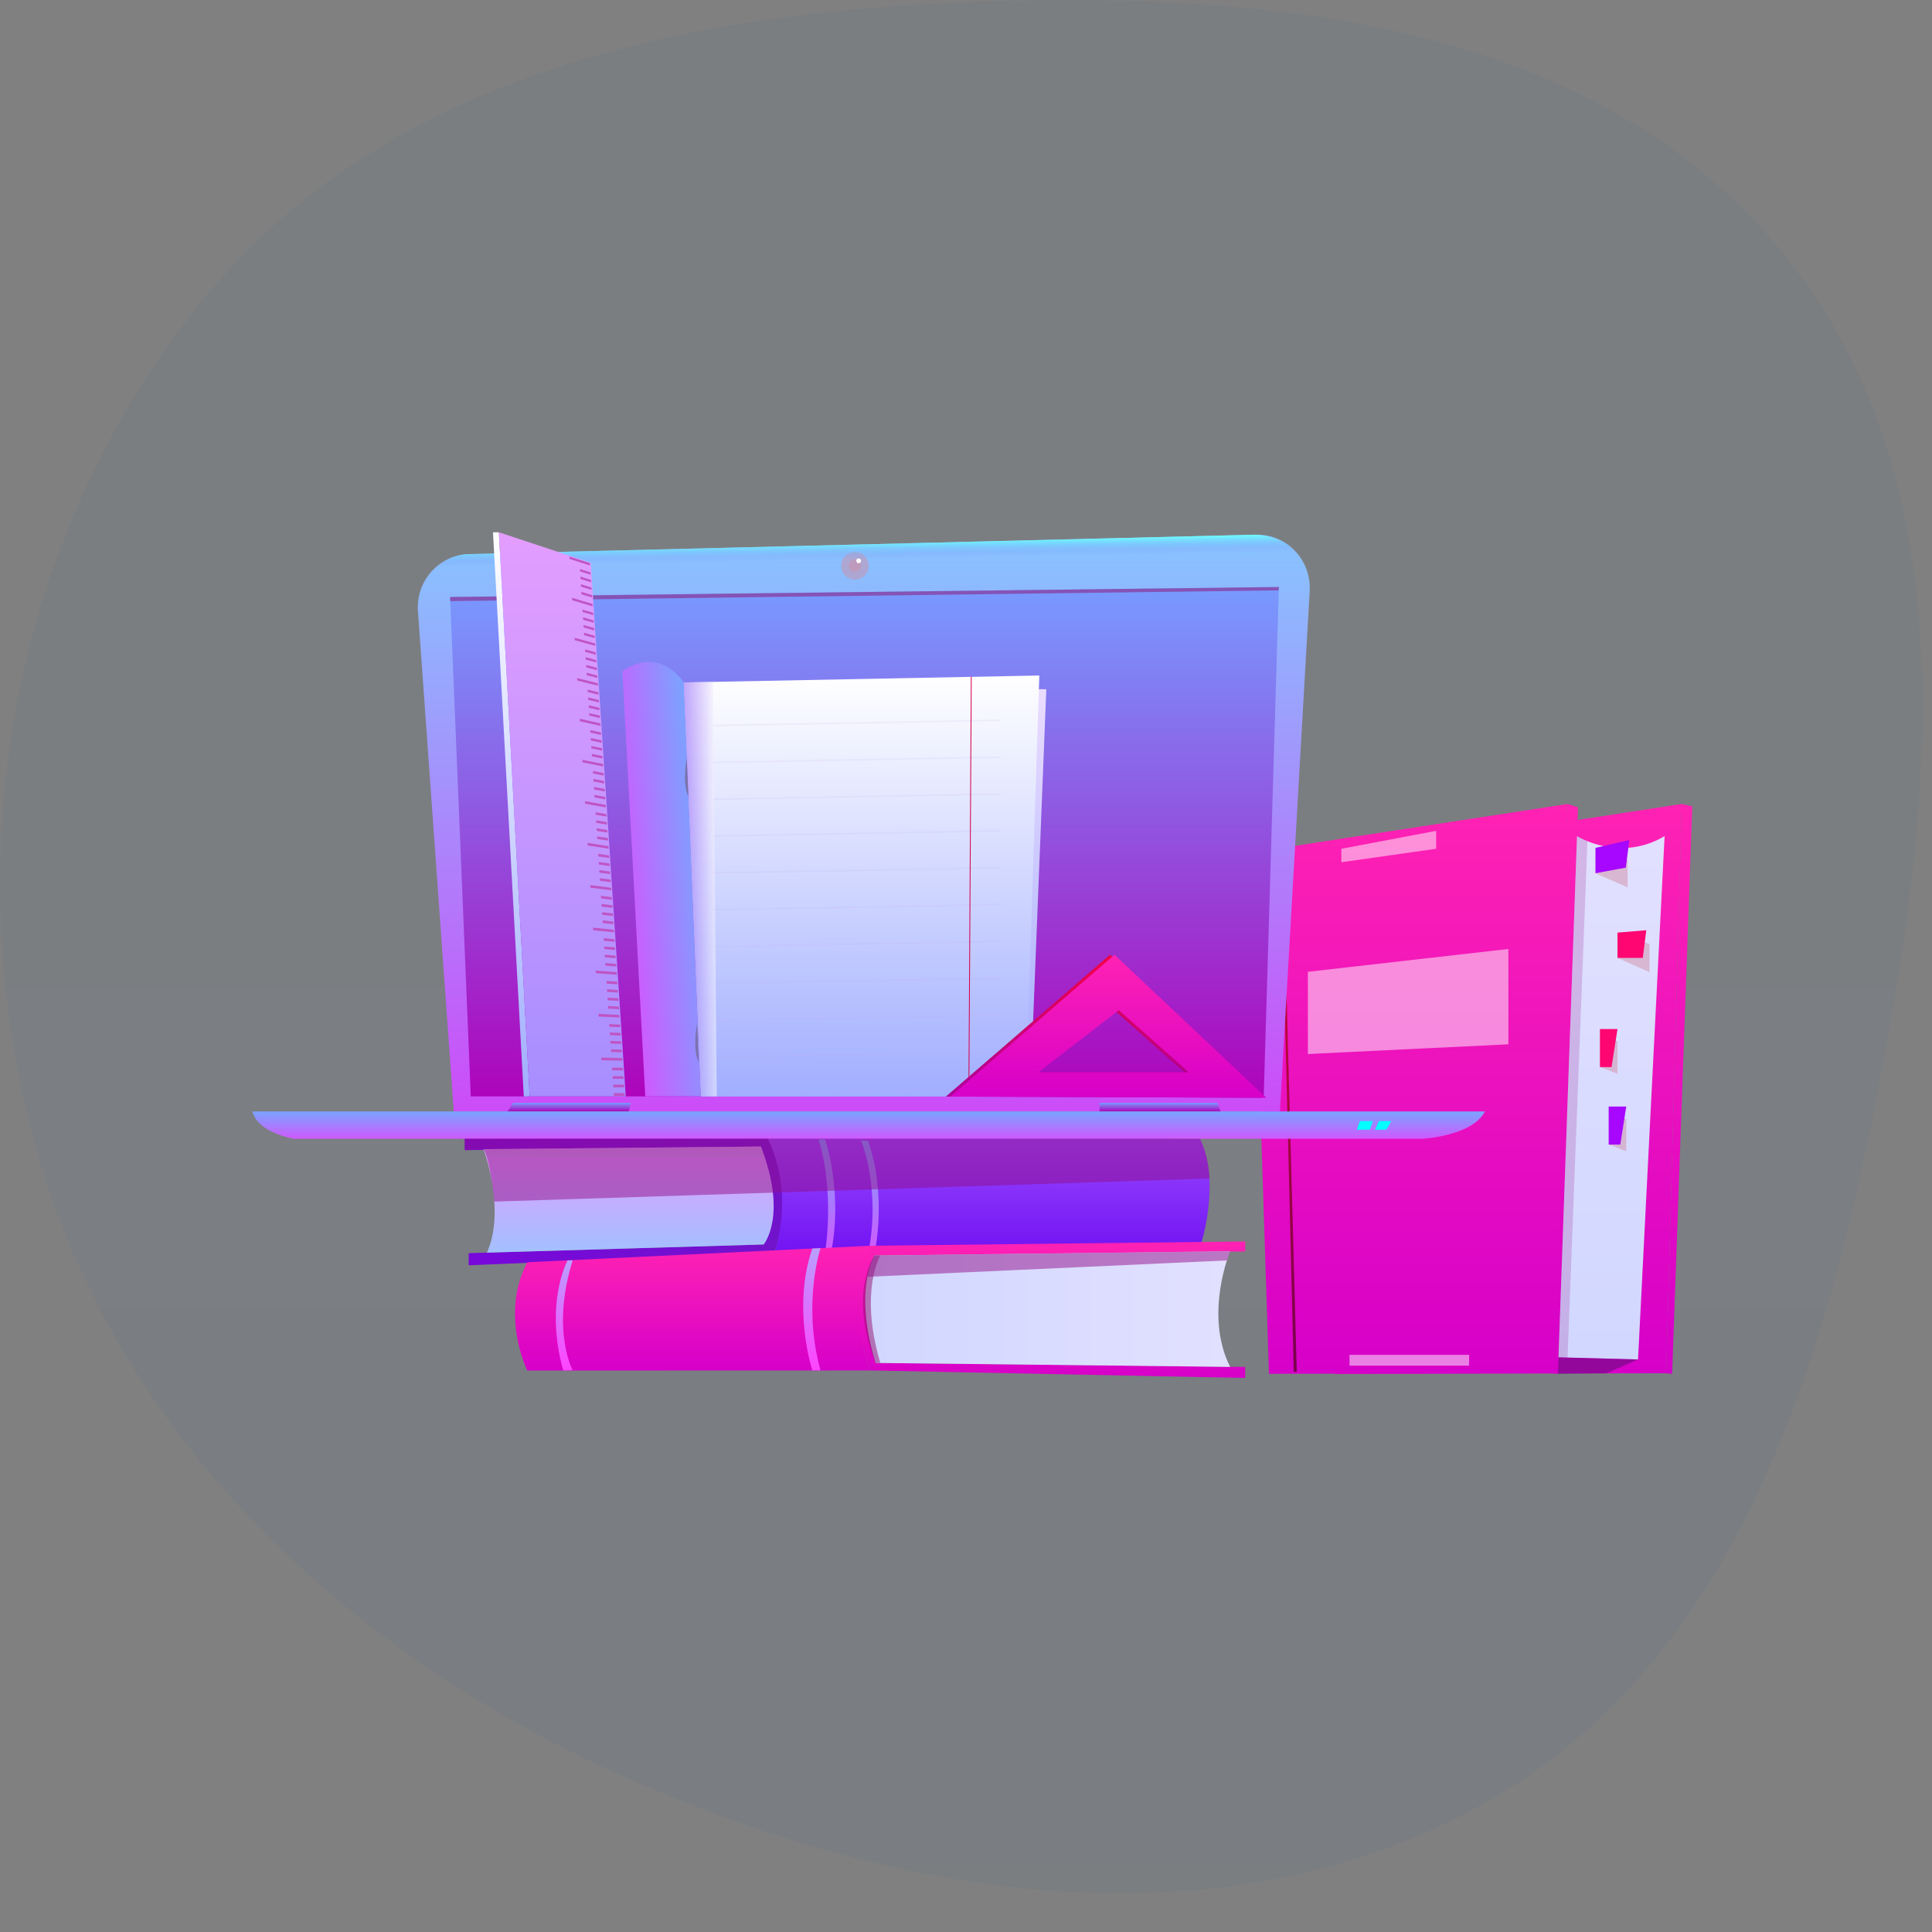 <svg width="200" height="200" viewBox="0 0 200 200" fill="none" xmlns="http://www.w3.org/2000/svg">
<rect x="0" y="0" width="200" height="200" fill="#808080" stroke="none"/>
<path d="M153.748 186.621C180.366 171.665 189.351 140.045 194.929 110.109C200.427 80.608 203.274 48.171 183.815 25.271C164.309 2.314 131.677 -0.846 101.505 0.162C71.401 1.168 40.374 7.498 21.271 30.702C1.202 55.081 -4.736 88.526 3.755 118.9C12.097 148.738 35.715 170.875 64.03 183.659C92.704 196.605 126.326 202.028 153.748 186.621Z" fill="url(#paint0_linear)"/>
<path fill-rule="evenodd" clip-rule="evenodd" d="M138.172 142.223L137.646 88.823L174.096 83.228L172.481 142.158L138.172 142.223Z" fill="url(#paint1_linear)"/>
<path fill-rule="evenodd" clip-rule="evenodd" d="M174.095 83.228L175.184 83.47L173.097 142.223L172.48 142.158L174.095 83.228Z" fill="url(#paint2_linear)"/>
<path fill-rule="evenodd" clip-rule="evenodd" d="M131.363 142.217L129.622 88.241L162.271 83.229L160.656 142.158L131.363 142.217Z" fill="url(#paint3_linear)"/>
<path fill-rule="evenodd" clip-rule="evenodd" d="M162.271 83.228L163.357 83.576L161.274 142.223L160.656 142.158L162.271 83.228Z" fill="url(#paint4_linear)"/>
<path fill-rule="evenodd" clip-rule="evenodd" d="M163.252 86.553C163.252 86.553 167.642 89.333 172.318 86.553L169.569 140.732L161.335 140.511L163.252 86.553Z" fill="url(#paint5_linear)"/>
<path opacity="0.5" fill-rule="evenodd" clip-rule="evenodd" d="M169.569 140.732L166.265 142.168L161.274 142.223L161.335 140.511L169.569 140.732Z" fill="#520F6F"/>
<path opacity="0.2" fill-rule="evenodd" clip-rule="evenodd" d="M163.252 86.553L164.331 87.08L162.271 140.535L161.335 140.511L163.252 86.553Z" fill="#930F8B"/>
<path opacity="0.5" fill-rule="evenodd" clip-rule="evenodd" d="M138.861 87.865V89.257L148.669 87.865V86.008L138.861 87.865Z" fill="white"/>
<path opacity="0.5" d="M152.083 140.253H139.702V141.369H152.083V140.253Z" fill="white"/>
<path opacity="0.5" fill-rule="evenodd" clip-rule="evenodd" d="M135.39 109.112V100.6L156.15 98.237V108.107L135.39 109.112Z" fill="white"/>
<path fill-rule="evenodd" clip-rule="evenodd" d="M133.931 142.006L132.587 87.782L132.774 87.741L134.24 142.006H133.931Z" fill="url(#paint6_linear)"/>
<path opacity="0.5" fill-rule="evenodd" clip-rule="evenodd" d="M167.442 99.16L170.76 100.635V97.728L167.442 96.543V99.16Z" fill="#D190A6"/>
<path fill-rule="evenodd" clip-rule="evenodd" d="M167.442 96.542L170.424 96.298L170.061 99.16H167.442V96.542Z" fill="#FF0672"/>
<path opacity="0.5" fill-rule="evenodd" clip-rule="evenodd" d="M165.166 90.394L168.487 91.865V88.961L165.166 87.772V90.394Z" fill="#D190A6"/>
<path fill-rule="evenodd" clip-rule="evenodd" d="M165.166 87.772L168.667 86.956L168.304 89.818L165.166 90.394V87.772Z" fill="#A706FF"/>
<path opacity="0.5" fill-rule="evenodd" clip-rule="evenodd" d="M165.627 110.463L167.442 111.159V107.838L165.627 106.529V110.463Z" fill="#D190A6"/>
<path fill-rule="evenodd" clip-rule="evenodd" d="M165.627 106.529H167.442L166.828 110.463H165.627V106.529Z" fill="#FF0672"/>
<path opacity="0.5" fill-rule="evenodd" clip-rule="evenodd" d="M166.533 118.486L168.348 119.182V115.861L166.533 114.552V118.486Z" fill="#D190A6"/>
<path fill-rule="evenodd" clip-rule="evenodd" d="M166.533 114.552H168.348L167.734 118.486H166.533V114.552Z" fill="#A706FF"/>
<path fill-rule="evenodd" clip-rule="evenodd" d="M79.453 117.8C79.453 117.8 81.831 125.065 80.155 129.67L124.282 128.947C124.282 128.947 126.426 122.467 124.224 117.886L79.453 117.8Z" fill="url(#paint7_linear)"/>
<path fill-rule="evenodd" clip-rule="evenodd" d="M79.453 117.8L48.11 117.866V119.058L78.764 118.692C78.764 118.692 81.424 125.065 79.052 128.827L48.517 129.729V130.98L80.155 129.671C80.155 129.671 82.391 123.915 79.453 117.8Z" fill="url(#paint8_linear)"/>
<path fill-rule="evenodd" clip-rule="evenodd" d="M50.061 118.961C50.061 118.961 52.389 125.292 50.404 129.674L79.053 128.826C79.053 128.826 81.567 125.864 78.764 118.692L50.061 118.961Z" fill="url(#paint9_linear)"/>
<path opacity="0.5" fill-rule="evenodd" clip-rule="evenodd" d="M50.431 119.942L79.168 119.815L78.764 118.692L50.061 118.961L50.431 119.942Z" fill="#C4A9E2"/>
<path fill-rule="evenodd" clip-rule="evenodd" d="M89.132 118.065C89.132 118.065 91.171 122.853 89.926 129.508L90.574 129.498C90.574 129.498 91.83 123.759 89.855 118.086L89.132 118.065Z" fill="url(#paint10_linear)"/>
<path fill-rule="evenodd" clip-rule="evenodd" d="M85.421 117.965C85.421 117.965 87.26 123.301 86.055 129.574L85.421 129.563C85.421 129.563 86.449 123.528 84.735 117.944L85.421 117.965Z" fill="url(#paint11_linear)"/>
<path fill-rule="evenodd" clip-rule="evenodd" d="M54.584 141.879C54.584 141.879 51.724 136.085 54.584 130.67L90.039 128.961C90.039 128.961 87.901 135.537 90.039 141.868L54.584 141.879Z" fill="url(#paint12_linear)"/>
<path fill-rule="evenodd" clip-rule="evenodd" d="M90.039 128.961L128.904 128.517V129.553L90.507 129.977C90.507 129.977 88.78 135.63 90.663 141.09L128.9 141.503V142.644L90.035 141.868C90.039 141.865 87.522 134.852 90.039 128.961Z" fill="url(#paint13_linear)"/>
<path fill-rule="evenodd" clip-rule="evenodd" d="M127.346 129.529C127.346 129.529 124.598 136.057 127.346 141.5L90.666 141.09C90.666 141.09 88.308 134.528 90.51 129.977L127.346 129.529Z" fill="url(#paint14_linear)"/>
<path opacity="0.5" fill-rule="evenodd" clip-rule="evenodd" d="M90.51 129.977L91.131 129.97C91.131 129.97 88.923 133.66 91.131 141.09H90.67C90.667 141.09 87.779 134.817 90.51 129.977Z" fill="#930F6F"/>
<path opacity="0.5" fill-rule="evenodd" clip-rule="evenodd" d="M127.007 130.48L89.794 132.175C89.794 132.175 89.856 131.011 90.507 129.981L127.343 129.533L127.007 130.48Z" fill="#930F8B"/>
<path fill-rule="evenodd" clip-rule="evenodd" d="M84.942 129.206C84.942 129.206 83.026 135 84.942 141.868H84.091C84.091 141.868 81.967 135.368 84.091 129.247L84.942 129.206Z" fill="url(#paint15_linear)"/>
<path fill-rule="evenodd" clip-rule="evenodd" d="M58.763 130.466C58.763 130.466 56.344 134.845 58.305 141.879L59.283 141.844C59.283 141.844 57.03 137.718 59.283 130.473L58.763 130.466Z" fill="url(#paint16_linear)"/>
<path fill-rule="evenodd" clip-rule="evenodd" d="M46.973 115.055L43.275 63.366C42.993 60.194 45.416 57.438 48.554 57.362L130.029 55.354C133.235 55.278 135.811 58.023 135.573 61.272L132.499 115.051H46.973V115.055Z" fill="url(#paint17_linear)"/>
<path fill-rule="evenodd" clip-rule="evenodd" d="M46.593 61.799L132.387 60.765L130.82 113.497H48.734L46.593 61.799Z" fill="url(#paint18_linear)"/>
<path opacity="0.5" d="M88.505 60.001C89.29 60.001 89.926 59.354 89.926 58.557C89.926 57.76 89.29 57.114 88.505 57.114C87.719 57.114 87.083 57.76 87.083 58.557C87.083 59.354 87.719 60.001 88.505 60.001Z" fill="#D190A6"/>
<path opacity="0.5" d="M88.505 59.194C88.851 59.194 89.132 58.909 89.132 58.557C89.132 58.205 88.851 57.919 88.505 57.919C88.158 57.919 87.877 58.205 87.877 58.557C87.877 58.909 88.158 59.194 88.505 59.194Z" fill="#D190A6"/>
<path d="M88.888 58.302C89.023 58.302 89.132 58.191 89.132 58.054C89.132 57.917 89.023 57.806 88.888 57.806C88.753 57.806 88.644 57.917 88.644 58.054C88.644 58.191 88.753 58.302 88.888 58.302Z" fill="white"/>
<path opacity="0.5" fill-rule="evenodd" clip-rule="evenodd" d="M46.593 61.799L46.613 62.229L132.377 61.113L132.387 60.765L46.593 61.799Z" fill="#930F6F"/>
<path fill-rule="evenodd" clip-rule="evenodd" d="M113.822 115.055V114.166H126.002L126.368 115.055H113.822Z" fill="url(#paint19_linear)"/>
<path fill-rule="evenodd" clip-rule="evenodd" d="M52.541 115.055L53.117 114.166H65.301L65.087 115.055H52.541Z" fill="url(#paint20_linear)"/>
<path fill-rule="evenodd" clip-rule="evenodd" d="M30.399 117.886H147.268C147.268 117.886 152.412 117.607 153.725 115.055H26.131C26.131 115.055 26.351 117.053 30.399 117.886Z" fill="url(#paint21_linear)"/>
<path fill-rule="evenodd" clip-rule="evenodd" d="M140.449 116.942L140.778 116.053H142.125L141.799 116.942H140.449Z" fill="#00FFFF"/>
<path fill-rule="evenodd" clip-rule="evenodd" d="M142.345 116.942L142.746 116.053H144.021L143.512 116.942H142.345Z" fill="#00FFFF"/>
<path fill-rule="evenodd" clip-rule="evenodd" d="M48.551 57.362C48.551 57.362 43.349 57.159 43.339 64.282H135.2L135.563 60.366C135.563 60.366 135.546 55.884 130.026 55.35L48.551 57.362Z" fill="url(#paint22_linear)"/>
<path d="M70.774 70.645L108.312 71.358L106.636 113.498H72.552L70.774 70.645Z" fill="url(#paint23_linear)"/>
<path fill-rule="evenodd" clip-rule="evenodd" d="M72.552 113.498L70.774 70.645L107.589 69.929L106.175 113.498H72.552Z" fill="url(#paint24_linear)"/>
<path fill-rule="evenodd" clip-rule="evenodd" d="M70.774 70.645C70.774 70.645 68.375 66.8 64.429 69.467L66.797 113.494H72.548L70.774 70.645Z" fill="url(#paint25_linear)"/>
<path fill-rule="evenodd" clip-rule="evenodd" d="M71.1 78.468C71.1 78.468 70.571 81.058 71.266 82.467L71.1 78.468Z" fill="#7C72AC"/>
<path fill-rule="evenodd" clip-rule="evenodd" d="M72.165 105.968C72.165 105.968 71.636 108.558 72.331 109.967L72.165 105.968Z" fill="#7C72AC"/>
<g opacity="0.5">
<g opacity="0.5">
<path opacity="0.5" d="M103.57 74.481L73.804 75.016L73.807 75.188L103.573 74.653L103.57 74.481Z" fill="#BBA6E0"/>
</g>
<g opacity="0.5">
<path opacity="0.5" d="M103.57 78.298L73.804 78.832L73.807 79.005L103.573 78.47L103.57 78.298Z" fill="#BBA6E0"/>
</g>
<g opacity="0.5">
<path opacity="0.5" d="M103.57 82.111L73.804 82.645L73.807 82.818L103.573 82.283L103.57 82.111Z" fill="#BBA6E0"/>
</g>
<g opacity="0.5">
<path opacity="0.5" d="M103.57 85.924L73.804 86.459L73.807 86.631L103.573 86.096L103.57 85.924Z" fill="#BBA6E0"/>
</g>
<g opacity="0.5">
<path opacity="0.5" d="M103.57 89.741L73.804 90.275L73.807 90.448L103.573 89.913L103.57 89.741Z" fill="#BBA6E0"/>
</g>
<g opacity="0.5">
<path opacity="0.5" d="M103.571 93.554L73.805 94.089L73.808 94.261L103.574 93.726L103.571 93.554Z" fill="#BBA6E0"/>
</g>
<g opacity="0.5">
<path opacity="0.5" d="M103.571 97.367L73.805 97.902L73.808 98.074L103.574 97.539L103.571 97.367Z" fill="#BBA6E0"/>
</g>
<g opacity="0.5">
<path opacity="0.5" d="M103.571 101.184L73.805 101.719L73.808 101.891L103.574 101.356L103.571 101.184Z" fill="#BBA6E0"/>
</g>
<g opacity="0.5">
<path opacity="0.5" d="M103.571 104.997L73.805 105.531L73.808 105.704L103.574 105.169L103.571 104.997Z" fill="#BBA6E0"/>
</g>
<g opacity="0.5">
<path opacity="0.5" d="M103.571 108.81L73.805 109.344L73.808 109.517L103.574 108.982L103.571 108.81Z" fill="#BBA6E0"/>
</g>
<g opacity="0.5">
<path opacity="0.5" d="M103.571 112.627L73.805 113.161L73.808 113.334L103.574 112.799L103.571 112.627Z" fill="#BBA6E0"/>
</g>
</g>
<path d="M100.336 113.498H100.251L100.505 70.066H100.59L100.336 113.498Z" fill="#D6004D"/>
<path opacity="0.5" d="M74.194 113.498L73.811 70.586L70.774 70.645L72.552 113.498H74.194Z" fill="url(#paint26_linear)"/>
<path opacity="0.5" fill-rule="evenodd" clip-rule="evenodd" d="M125.191 122.003L51.17 124.39C51.17 124.39 50.756 120.036 50.064 118.961L48.11 119.057V117.865L124.224 117.886C124.221 117.886 125.212 119.884 125.191 122.003Z" fill="#930F8B"/>
<path fill-rule="evenodd" clip-rule="evenodd" d="M114.912 98.833L97.917 113.515L130.624 113.639L114.912 98.833ZM115.363 104.579L122.61 111.007H107.023L115.363 104.579Z" fill="url(#paint27_linear)"/>
<path fill-rule="evenodd" clip-rule="evenodd" d="M115.37 98.833L98.375 113.515L131.082 113.639L115.37 98.833ZM115.821 104.579L123.068 111.007H107.481L115.821 104.579Z" fill="url(#paint28_linear)"/>
<path fill-rule="evenodd" clip-rule="evenodd" d="M54.835 113.497L51.642 55.102H51.035L54.221 113.497H54.835Z" fill="url(#paint29_linear)"/>
<path fill-rule="evenodd" clip-rule="evenodd" d="M51.642 55.102L61.156 58.257L64.779 113.497H54.835L51.642 55.102Z" fill="url(#paint30_linear)"/>
<path fill-rule="evenodd" clip-rule="evenodd" d="M58.964 57.861L61.074 58.54L61.06 58.295L58.947 57.613L58.964 57.861Z" fill="#BF54C4"/>
<path fill-rule="evenodd" clip-rule="evenodd" d="M59.235 62.136L61.352 62.767L61.335 62.519L59.218 61.885L59.235 62.136Z" fill="#BF54C4"/>
<path fill-rule="evenodd" clip-rule="evenodd" d="M60.043 59.15L61.139 59.494L61.122 59.249L60.026 58.902L60.043 59.15Z" fill="#BF54C4"/>
<path fill-rule="evenodd" clip-rule="evenodd" d="M60.094 59.938L61.19 60.279L61.172 60.032L60.077 59.69L60.094 59.938Z" fill="#BF54C4"/>
<path fill-rule="evenodd" clip-rule="evenodd" d="M60.144 60.727L61.24 61.065L61.223 60.817L60.131 60.479L60.144 60.727Z" fill="#BF54C4"/>
<path fill-rule="evenodd" clip-rule="evenodd" d="M60.195 61.52L61.291 61.854L61.278 61.606L60.182 61.272L60.195 61.52Z" fill="#BF54C4"/>
<path fill-rule="evenodd" clip-rule="evenodd" d="M60.314 63.359L61.414 63.68L61.397 63.432L60.297 63.111L60.314 63.359Z" fill="#BF54C4"/>
<path fill-rule="evenodd" clip-rule="evenodd" d="M60.365 64.155L61.464 64.472L61.447 64.224L60.352 63.907L60.365 64.155Z" fill="#BF54C4"/>
<path fill-rule="evenodd" clip-rule="evenodd" d="M60.419 64.954L61.515 65.264L61.502 65.016L60.402 64.703L60.419 64.954Z" fill="#BF54C4"/>
<path fill-rule="evenodd" clip-rule="evenodd" d="M60.47 65.753L61.569 66.06L61.552 65.812L60.453 65.502L60.47 65.753Z" fill="#BF54C4"/>
<path fill-rule="evenodd" clip-rule="evenodd" d="M59.496 66.274L61.62 66.856L61.603 66.608L59.48 66.022L59.496 66.274Z" fill="#BF54C4"/>
<path fill-rule="evenodd" clip-rule="evenodd" d="M60.582 67.483L61.681 67.779L61.664 67.528L60.565 67.231L60.582 67.483Z" fill="#BF54C4"/>
<path fill-rule="evenodd" clip-rule="evenodd" d="M60.633 68.285L61.732 68.578L61.719 68.326L60.616 68.034L60.633 68.285Z" fill="#BF54C4"/>
<path fill-rule="evenodd" clip-rule="evenodd" d="M60.684 69.091L61.787 69.377L61.77 69.126L60.667 68.84L60.684 69.091Z" fill="#BF54C4"/>
<path fill-rule="evenodd" clip-rule="evenodd" d="M60.735 69.897L61.837 70.18L61.824 69.928L60.721 69.646L60.735 69.897Z" fill="#BF54C4"/>
<path fill-rule="evenodd" clip-rule="evenodd" d="M59.761 70.448L61.892 70.983L61.875 70.731L59.744 70.194L59.761 70.448Z" fill="#BF54C4"/>
<path fill-rule="evenodd" clip-rule="evenodd" d="M60.85 71.644L61.953 71.912L61.936 71.661L60.833 71.389L60.85 71.644Z" fill="#BF54C4"/>
<path fill-rule="evenodd" clip-rule="evenodd" d="M60.901 72.453L62.007 72.718L61.99 72.463L60.884 72.198L60.901 72.453Z" fill="#BF54C4"/>
<path fill-rule="evenodd" clip-rule="evenodd" d="M60.952 73.266L62.058 73.525L62.041 73.273L60.938 73.011L60.952 73.266Z" fill="#BF54C4"/>
<path fill-rule="evenodd" clip-rule="evenodd" d="M61.006 74.079L62.112 74.334L62.095 74.079L60.989 73.824L61.006 74.079Z" fill="#BF54C4"/>
<path fill-rule="evenodd" clip-rule="evenodd" d="M60.029 74.661L62.163 75.144L62.15 74.889L60.012 74.403L60.029 74.661Z" fill="#BF54C4"/>
<path fill-rule="evenodd" clip-rule="evenodd" d="M61.118 75.839L62.227 76.084L62.211 75.829L61.101 75.581L61.118 75.839Z" fill="#BF54C4"/>
<path fill-rule="evenodd" clip-rule="evenodd" d="M61.173 76.656L62.279 76.897L62.262 76.642L61.156 76.401L61.173 76.656Z" fill="#BF54C4"/>
<path fill-rule="evenodd" clip-rule="evenodd" d="M61.223 77.476L62.333 77.71L62.316 77.455L61.209 77.221L61.223 77.476Z" fill="#BF54C4"/>
<path fill-rule="evenodd" clip-rule="evenodd" d="M61.278 78.296L62.387 78.526L62.37 78.268L61.261 78.041L61.278 78.296Z" fill="#BF54C4"/>
<path fill-rule="evenodd" clip-rule="evenodd" d="M60.297 78.912L62.441 79.343L62.425 79.088L60.28 78.654L60.297 78.912Z" fill="#BF54C4"/>
<path fill-rule="evenodd" clip-rule="evenodd" d="M61.393 80.073L62.502 80.29L62.485 80.032L61.376 79.815L61.393 80.073Z" fill="#BF54C4"/>
<path fill-rule="evenodd" clip-rule="evenodd" d="M61.444 80.897L62.557 81.11L62.54 80.852L61.431 80.638L61.444 80.897Z" fill="#BF54C4"/>
<path fill-rule="evenodd" clip-rule="evenodd" d="M61.498 81.723L62.611 81.93L62.594 81.675L61.481 81.465L61.498 81.723Z" fill="#BF54C4"/>
<path fill-rule="evenodd" clip-rule="evenodd" d="M61.552 82.553L62.665 82.753L62.648 82.495L61.535 82.291L61.552 82.553Z" fill="#BF54C4"/>
<path fill-rule="evenodd" clip-rule="evenodd" d="M60.568 83.201L62.719 83.58L62.702 83.322L60.551 82.939L60.568 83.201Z" fill="#BF54C4"/>
<path fill-rule="evenodd" clip-rule="evenodd" d="M61.668 84.345L62.781 84.534L62.764 84.276L61.651 84.083L61.668 84.345Z" fill="#BF54C4"/>
<path fill-rule="evenodd" clip-rule="evenodd" d="M61.722 85.178L62.835 85.361L62.818 85.103L61.705 84.916L61.722 85.178Z" fill="#BF54C4"/>
<path fill-rule="evenodd" clip-rule="evenodd" d="M61.777 86.012L62.89 86.191L62.873 85.929L61.76 85.75L61.777 86.012Z" fill="#BF54C4"/>
<path fill-rule="evenodd" clip-rule="evenodd" d="M61.83 86.846L62.943 87.021L62.926 86.759L61.813 86.584L61.83 86.846Z" fill="#BF54C4"/>
<path fill-rule="evenodd" clip-rule="evenodd" d="M60.843 87.527L62.998 87.851L62.981 87.593L60.826 87.262L60.843 87.527Z" fill="#BF54C4"/>
<path fill-rule="evenodd" clip-rule="evenodd" d="M61.946 88.654L63.062 88.816L63.045 88.554L61.929 88.392L61.946 88.654Z" fill="#BF54C4"/>
<path fill-rule="evenodd" clip-rule="evenodd" d="M62 89.495L63.117 89.653L63.1 89.391L61.983 89.23L62 89.495Z" fill="#BF54C4"/>
<path fill-rule="evenodd" clip-rule="evenodd" d="M62.055 90.335L63.171 90.487L63.154 90.225L62.038 90.073L62.055 90.335Z" fill="#BF54C4"/>
<path fill-rule="evenodd" clip-rule="evenodd" d="M62.109 91.179L63.225 91.324L63.208 91.062L62.092 90.914L62.109 91.179Z" fill="#BF54C4"/>
<path fill-rule="evenodd" clip-rule="evenodd" d="M61.121 91.892L63.283 92.164L63.266 91.902L61.105 91.627L61.121 91.892Z" fill="#BF54C4"/>
<path fill-rule="evenodd" clip-rule="evenodd" d="M62.227 93.001L63.344 93.135L63.327 92.874L62.207 92.736L62.227 93.001Z" fill="#BF54C4"/>
<path fill-rule="evenodd" clip-rule="evenodd" d="M62.282 93.849L63.402 93.98L63.385 93.714L62.265 93.584L62.282 93.849Z" fill="#BF54C4"/>
<path fill-rule="evenodd" clip-rule="evenodd" d="M62.336 94.699L63.456 94.823L63.439 94.558L62.319 94.434L62.336 94.699Z" fill="#BF54C4"/>
<path fill-rule="evenodd" clip-rule="evenodd" d="M62.391 95.55L63.51 95.668L63.493 95.402L62.373 95.282L62.391 95.55Z" fill="#BF54C4"/>
<path fill-rule="evenodd" clip-rule="evenodd" d="M61.4 96.298L63.568 96.515L63.551 96.249L61.383 96.029L61.4 96.298Z" fill="#BF54C4"/>
<path fill-rule="evenodd" clip-rule="evenodd" d="M62.509 97.39L63.632 97.497L63.615 97.231L62.492 97.121L62.509 97.39Z" fill="#BF54C4"/>
<path fill-rule="evenodd" clip-rule="evenodd" d="M62.563 98.244L63.686 98.348L63.669 98.079L62.546 97.979L62.563 98.244Z" fill="#BF54C4"/>
<path fill-rule="evenodd" clip-rule="evenodd" d="M62.618 99.102L63.745 99.198L63.727 98.93L62.601 98.833L62.618 99.102Z" fill="#BF54C4"/>
<path fill-rule="evenodd" clip-rule="evenodd" d="M62.675 99.96L63.798 100.049L63.781 99.784L62.658 99.691L62.675 99.96Z" fill="#BF54C4"/>
<path fill-rule="evenodd" clip-rule="evenodd" d="M61.681 100.742L63.856 100.903L63.839 100.638L61.665 100.473L61.681 100.742Z" fill="#BF54C4"/>
<path fill-rule="evenodd" clip-rule="evenodd" d="M62.794 101.816L63.921 101.896L63.904 101.627L62.777 101.548L62.794 101.816Z" fill="#BF54C4"/>
<path fill-rule="evenodd" clip-rule="evenodd" d="M62.849 102.681L63.975 102.753L63.958 102.485L62.831 102.409L62.849 102.681Z" fill="#BF54C4"/>
<path fill-rule="evenodd" clip-rule="evenodd" d="M62.906 103.546L64.032 103.611L64.016 103.342L62.889 103.273L62.906 103.546Z" fill="#BF54C4"/>
<path fill-rule="evenodd" clip-rule="evenodd" d="M62.96 104.414L64.09 104.472L64.069 104.204L62.943 104.142L62.96 104.414Z" fill="#BF54C4"/>
<path fill-rule="evenodd" clip-rule="evenodd" d="M61.966 105.23L64.144 105.334L64.127 105.065L61.949 104.955L61.966 105.23Z" fill="#BF54C4"/>
<path fill-rule="evenodd" clip-rule="evenodd" d="M63.083 106.288L64.213 106.333L64.192 106.064L63.066 106.012L63.083 106.288Z" fill="#BF54C4"/>
<path fill-rule="evenodd" clip-rule="evenodd" d="M63.141 107.156L64.267 107.2L64.25 106.928L63.12 106.884L63.141 107.156Z" fill="#BF54C4"/>
<path fill-rule="evenodd" clip-rule="evenodd" d="M63.195 108.031L64.325 108.065L64.308 107.793L63.178 107.755L63.195 108.031Z" fill="#BF54C4"/>
<path fill-rule="evenodd" clip-rule="evenodd" d="M63.252 108.905L64.382 108.933L64.365 108.661L63.235 108.63L63.252 108.905Z" fill="#BF54C4"/>
<path fill-rule="evenodd" clip-rule="evenodd" d="M62.255 109.757L64.44 109.805L64.423 109.533L62.234 109.481L62.255 109.757Z" fill="#BF54C4"/>
<path fill-rule="evenodd" clip-rule="evenodd" d="M63.374 110.797L64.504 110.814L64.487 110.539L63.354 110.521L63.374 110.797Z" fill="#BF54C4"/>
<path fill-rule="evenodd" clip-rule="evenodd" d="M63.429 111.675L64.562 111.686L64.545 111.413L63.412 111.4L63.429 111.675Z" fill="#BF54C4"/>
<path fill-rule="evenodd" clip-rule="evenodd" d="M63.486 112.554L64.619 112.561L64.602 112.285L63.469 112.278L63.486 112.554Z" fill="#BF54C4"/>
<path fill-rule="evenodd" clip-rule="evenodd" d="M63.544 113.439H64.677L64.66 113.163L63.527 113.16L63.544 113.439Z" fill="#BF54C4"/>
<defs>
<linearGradient id="paint0_linear" x1="99.5" y1="197.433" x2="99.5" y2="-2.20649e-06" gradientUnits="userSpaceOnUse">
<stop offset="0.001" stop-color="#275C9A" stop-opacity="0.06"/>
<stop offset="1" stop-color="#275C9A" stop-opacity="0.05"/>
</linearGradient>
<linearGradient id="paint1_linear" x1="155.87" y1="142.237" x2="155.87" y2="83.231" gradientUnits="userSpaceOnUse">
<stop stop-color="#D600C9"/>
<stop offset="1" stop-color="#FF22B3"/>
</linearGradient>
<linearGradient id="paint2_linear" x1="173.832" y1="142.225" x2="173.832" y2="83.227" gradientUnits="userSpaceOnUse">
<stop stop-color="#D600C9"/>
<stop offset="1" stop-color="#FF22B3"/>
</linearGradient>
<linearGradient id="paint3_linear" x1="145.946" y1="142.231" x2="145.946" y2="83.231" gradientUnits="userSpaceOnUse">
<stop stop-color="#D600C9"/>
<stop offset="1" stop-color="#FF22B3"/>
</linearGradient>
<linearGradient id="paint4_linear" x1="162.006" y1="142.225" x2="162.006" y2="83.227" gradientUnits="userSpaceOnUse">
<stop stop-color="#D600C9"/>
<stop offset="1" stop-color="#FF22B3"/>
</linearGradient>
<linearGradient id="paint5_linear" x1="166.826" y1="140.732" x2="166.826" y2="86.553" gradientUnits="userSpaceOnUse">
<stop stop-color="#D1D7FF"/>
<stop offset="1" stop-color="#E2E0FF"/>
</linearGradient>
<linearGradient id="paint6_linear" x1="133.413" y1="142.005" x2="133.413" y2="87.742" gradientUnits="userSpaceOnUse">
<stop stop-color="#77004C"/>
<stop offset="1" stop-color="#DB0B31"/>
</linearGradient>
<linearGradient id="paint7_linear" x1="102.334" y1="129.671" x2="102.334" y2="117.801" gradientUnits="userSpaceOnUse">
<stop stop-color="#7213F2"/>
<stop offset="1" stop-color="#9848FF"/>
</linearGradient>
<linearGradient id="paint8_linear" x1="48.109" y1="124.391" x2="80.969" y2="124.391" gradientUnits="userSpaceOnUse">
<stop stop-color="#7707DB"/>
<stop offset="1" stop-color="#7213CC"/>
</linearGradient>
<linearGradient id="paint9_linear" x1="65.075" y1="129.675" x2="65.075" y2="118.693" gradientUnits="userSpaceOnUse">
<stop stop-color="#A3C0FF"/>
<stop offset="1" stop-color="#E39DFF"/>
</linearGradient>
<linearGradient id="paint10_linear" x1="90.051" y1="129.511" x2="90.051" y2="118.067" gradientUnits="userSpaceOnUse">
<stop stop-color="#CF59FF"/>
<stop offset="1" stop-color="#7AA4FF"/>
</linearGradient>
<linearGradient id="paint11_linear" x1="85.601" y1="129.574" x2="85.601" y2="117.946" gradientUnits="userSpaceOnUse">
<stop stop-color="#CF59FF"/>
<stop offset="1" stop-color="#7AA4FF"/>
</linearGradient>
<linearGradient id="paint12_linear" x1="71.675" y1="141.882" x2="71.675" y2="128.962" gradientUnits="userSpaceOnUse">
<stop stop-color="#D600C9"/>
<stop offset="1" stop-color="#FF22B3"/>
</linearGradient>
<linearGradient id="paint13_linear" x1="108.911" y1="142.647" x2="108.911" y2="128.517" gradientUnits="userSpaceOnUse">
<stop stop-color="#D600C9"/>
<stop offset="1" stop-color="#FF22B3"/>
</linearGradient>
<linearGradient id="paint14_linear" x1="89.57" y1="135.515" x2="127.344" y2="135.515" gradientUnits="userSpaceOnUse">
<stop stop-color="#D1D7FF"/>
<stop offset="1" stop-color="#E2E0FF"/>
</linearGradient>
<linearGradient id="paint15_linear" x1="84.045" y1="141.868" x2="84.045" y2="129.205" gradientUnits="userSpaceOnUse">
<stop stop-color="#FF43FF"/>
<stop offset="1" stop-color="#B8A0FF"/>
</linearGradient>
<linearGradient id="paint16_linear" x1="58.412" y1="141.881" x2="58.412" y2="130.467" gradientUnits="userSpaceOnUse">
<stop stop-color="#FF43FF"/>
<stop offset="1" stop-color="#B8A0FF"/>
</linearGradient>
<linearGradient id="paint17_linear" x1="89.419" y1="115.054" x2="89.419" y2="55.351" gradientUnits="userSpaceOnUse">
<stop stop-color="#CC4CF8"/>
<stop offset="1" stop-color="#87C5FF"/>
</linearGradient>
<linearGradient id="paint18_linear" x1="89.49" y1="113.498" x2="89.49" y2="60.764" gradientUnits="userSpaceOnUse">
<stop stop-color="#AE04BB"/>
<stop offset="1" stop-color="#789AFF"/>
</linearGradient>
<linearGradient id="paint19_linear" x1="120.094" y1="115.053" x2="120.094" y2="114.165" gradientUnits="userSpaceOnUse">
<stop stop-color="#AE04BB"/>
<stop offset="1" stop-color="#789AFF"/>
</linearGradient>
<linearGradient id="paint20_linear" x1="58.92" y1="115.053" x2="58.92" y2="114.165" gradientUnits="userSpaceOnUse">
<stop stop-color="#AE04BB"/>
<stop offset="1" stop-color="#789AFF"/>
</linearGradient>
<linearGradient id="paint21_linear" x1="89.928" y1="117.887" x2="89.928" y2="115.054" gradientUnits="userSpaceOnUse">
<stop stop-color="#CF59FF"/>
<stop offset="1" stop-color="#7AA4FF"/>
</linearGradient>
<linearGradient id="paint22_linear" x1="89.5" y1="65.093" x2="89.34" y2="56.074" gradientUnits="userSpaceOnUse">
<stop offset="0.799" stop-color="#7E8AF8" stop-opacity="0"/>
<stop offset="1" stop-color="#6DFFFF"/>
</linearGradient>
<linearGradient id="paint23_linear" x1="89.544" y1="113.498" x2="89.544" y2="70.647" gradientUnits="userSpaceOnUse">
<stop stop-color="#A1AEFF"/>
<stop offset="1" stop-color="#ECDDFF"/>
</linearGradient>
<linearGradient id="paint24_linear" x1="89.183" y1="113.498" x2="89.183" y2="69.929" gradientUnits="userSpaceOnUse">
<stop stop-color="#A1AEFF"/>
<stop offset="1" stop-color="white"/>
</linearGradient>
<linearGradient id="paint25_linear" x1="64.528" y1="91.57" x2="72.852" y2="90.709" gradientUnits="userSpaceOnUse">
<stop stop-color="#CF59FF"/>
<stop offset="1" stop-color="#7AA4FF"/>
</linearGradient>
<linearGradient id="paint26_linear" x1="70.775" y1="92.043" x2="74.194" y2="92.043" gradientUnits="userSpaceOnUse">
<stop stop-color="#834CF8"/>
<stop offset="1" stop-color="white"/>
</linearGradient>
<linearGradient id="paint27_linear" x1="114.271" y1="113.642" x2="114.271" y2="98.834" gradientUnits="userSpaceOnUse">
<stop stop-color="#AB009A"/>
<stop offset="1" stop-color="#F40043"/>
</linearGradient>
<linearGradient id="paint28_linear" x1="114.728" y1="113.642" x2="114.728" y2="98.834" gradientUnits="userSpaceOnUse">
<stop stop-color="#D600C9"/>
<stop offset="1" stop-color="#FF22B3"/>
</linearGradient>
<linearGradient id="paint29_linear" x1="53.777" y1="113.5" x2="53.777" y2="55.105" gradientUnits="userSpaceOnUse">
<stop stop-color="#A1AEFF"/>
<stop offset="1" stop-color="white"/>
</linearGradient>
<linearGradient id="paint30_linear" x1="59.055" y1="113.5" x2="59.055" y2="55.105" gradientUnits="userSpaceOnUse">
<stop stop-color="#A78EFF"/>
<stop offset="1" stop-color="#E39DFF"/>
</linearGradient>
</defs>
</svg>

